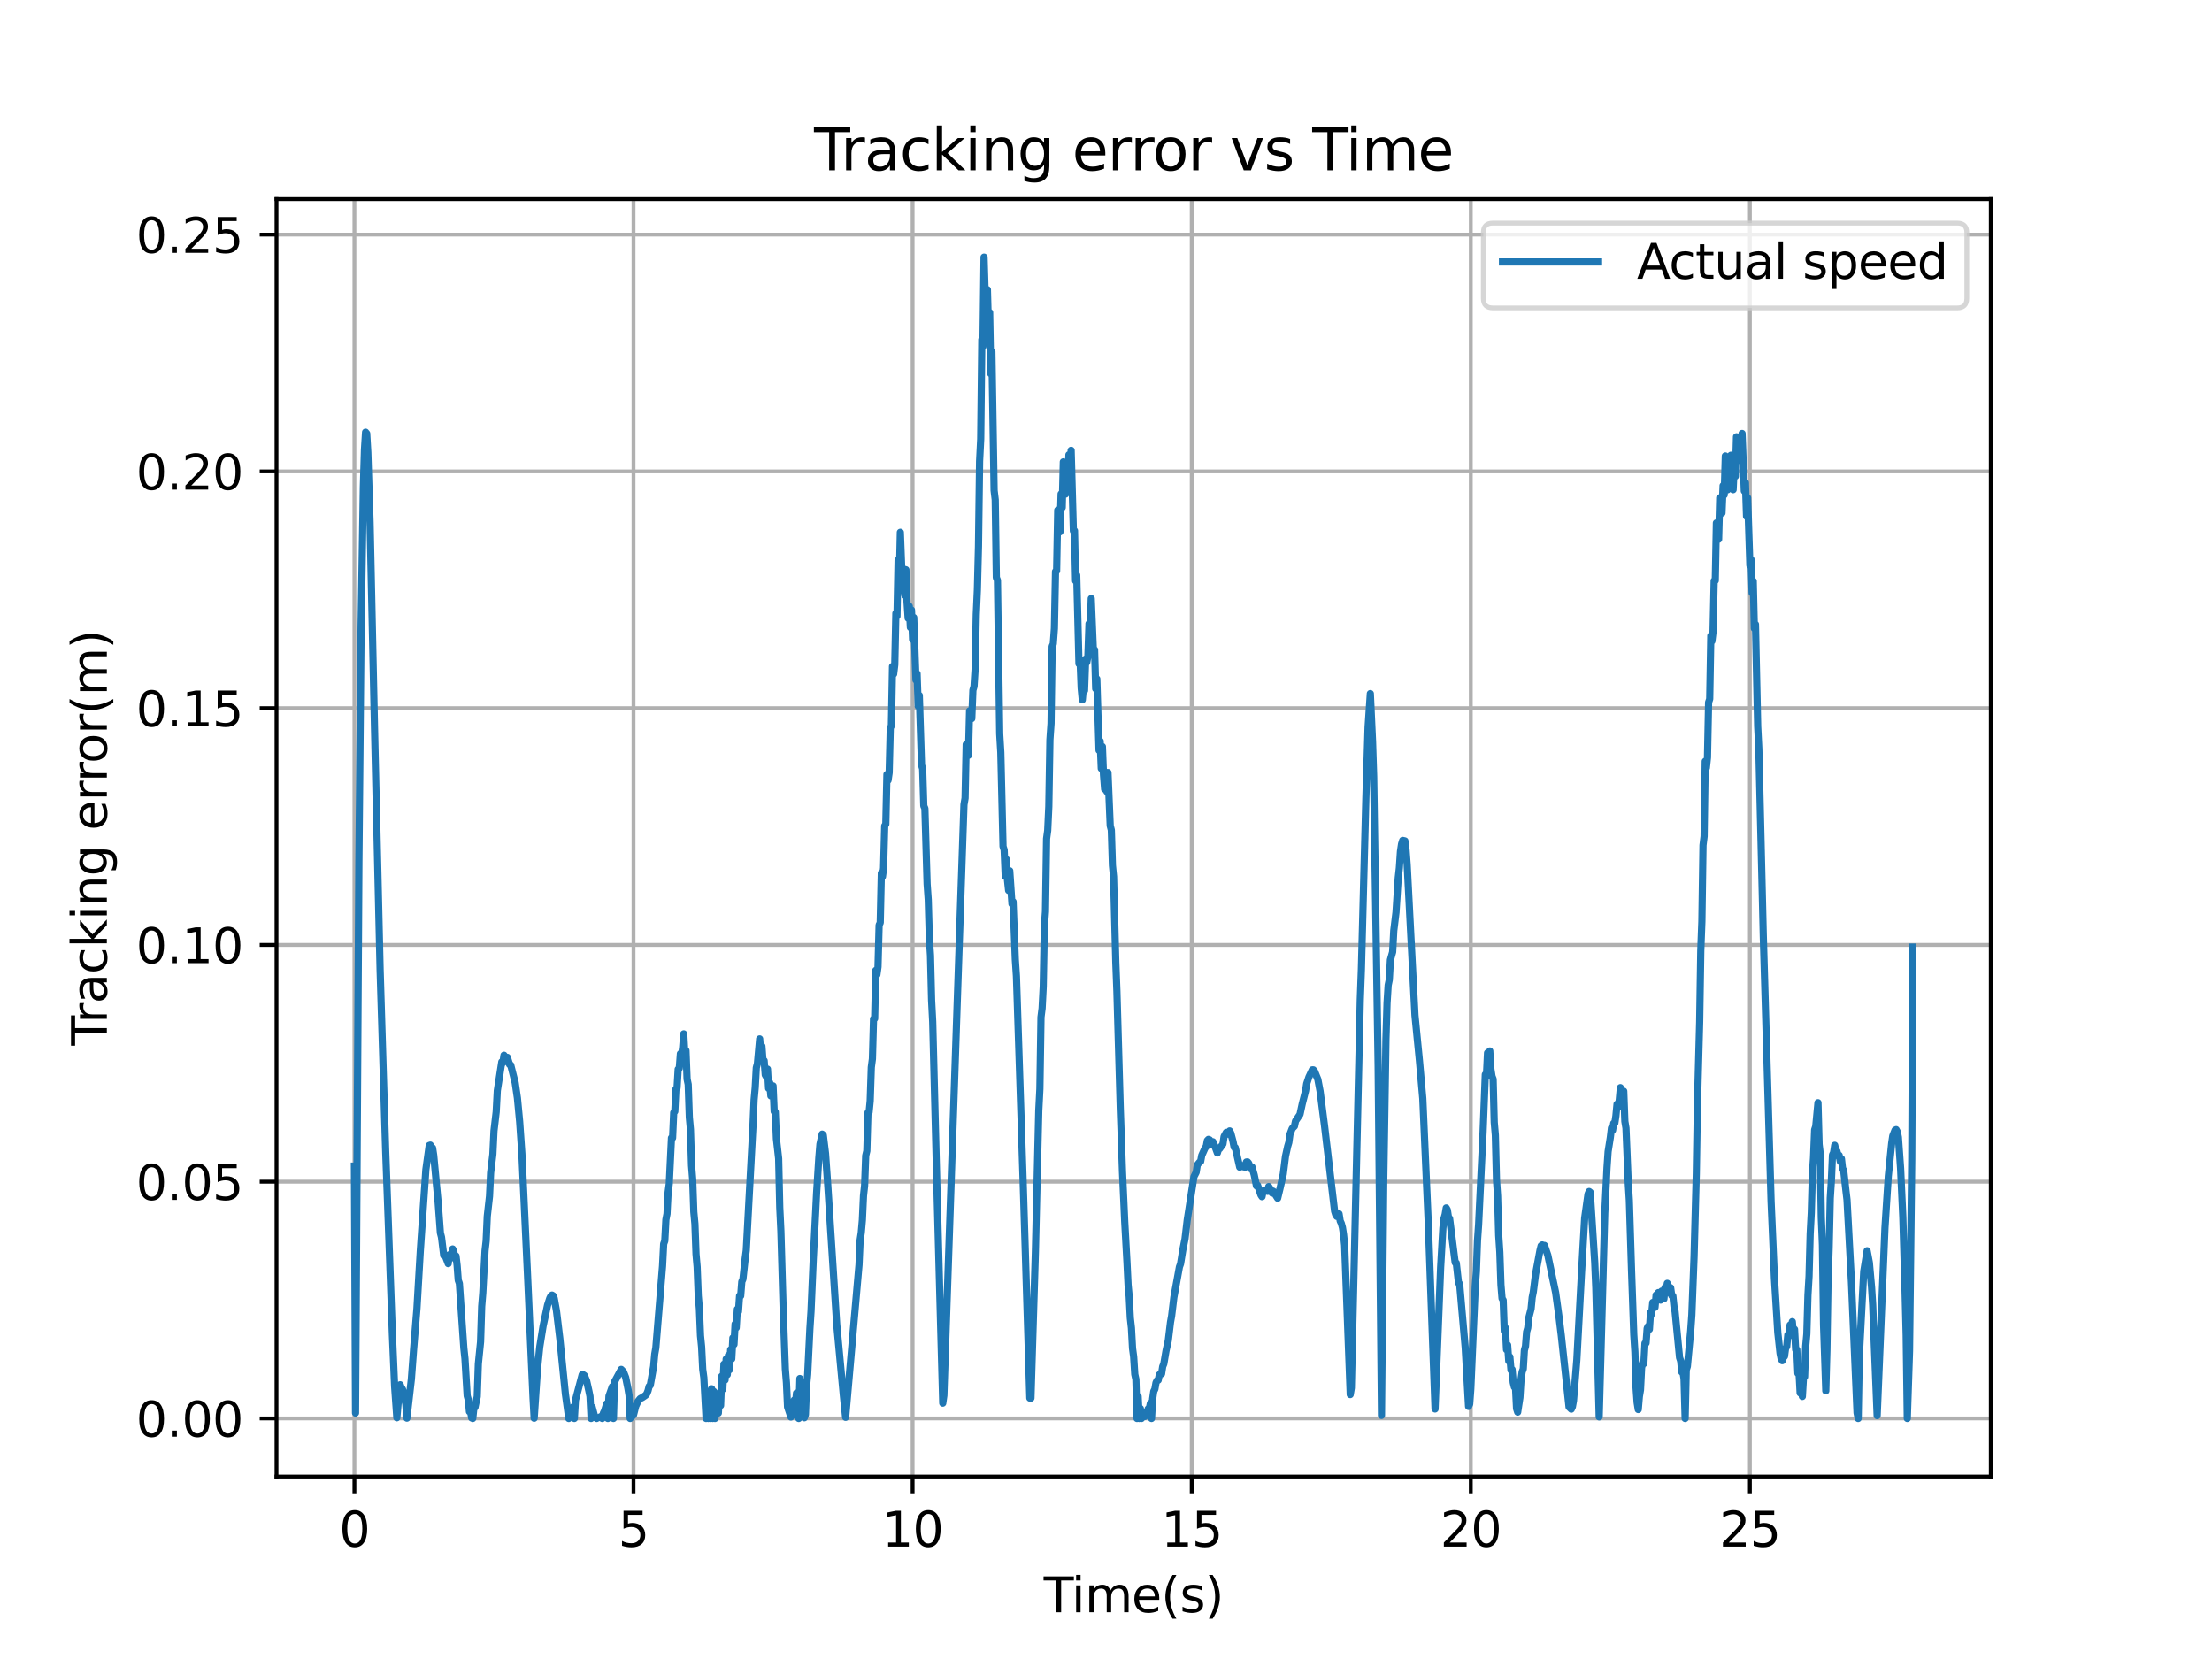 <?xml version="1.0" encoding="utf-8" standalone="no"?>
<!DOCTYPE svg PUBLIC "-//W3C//DTD SVG 1.1//EN"
  "http://www.w3.org/Graphics/SVG/1.1/DTD/svg11.dtd">
<svg xmlns:xlink="http://www.w3.org/1999/xlink" width="460.8pt" height="345.6pt" viewBox="0 0 460.8 345.6" xmlns="http://www.w3.org/2000/svg" version="1.1">
 <defs>
  <style type="text/css">*{stroke-linejoin: round; stroke-linecap: butt}</style>
 </defs>
 <g id="figure_1">
  <g id="patch_1">
   <path d="M 0 345.6 
L 460.8 345.6 
L 460.8 0 
L 0 0 
z
" style="fill: #ffffff"/>
  </g>
  <g id="axes_1">
   <g id="patch_2">
    <path d="M 57.6 307.584 
L 414.72 307.584 
L 414.72 41.472 
L 57.6 41.472 
z
" style="fill: #ffffff"/>
   </g>
   <g id="matplotlib.axis_1">
    <g id="xtick_1">
     <g id="line2d_1">
      <path d="M 73.833 307.584 
L 73.833 41.472 
" clip-path="url(#pe9690884cd)" style="fill: none; stroke: #b0b0b0; stroke-width: 0.8; stroke-linecap: square"/>
     </g>
     <g id="line2d_2">
      <defs>
       <path id="m3008f3692e" d="M 0 0 
L 0 3.5 
" style="stroke: #000000; stroke-width: 0.8"/>
      </defs>
      <g>
       <use xlink:href="#m3008f3692e" x="73.833" y="307.584" style="stroke: #000000; stroke-width: 0.8"/>
      </g>
     </g>
     <g id="text_1">
      <!-- 0 -->
      <g transform="translate(70.651 322.182) scale(0.1 -0.1)">
       <defs>
        <path id="DejaVuSans-30" d="M 2034 4250 
Q 1547 4250 1301 3770 
Q 1056 3291 1056 2328 
Q 1056 1369 1301 889 
Q 1547 409 2034 409 
Q 2525 409 2770 889 
Q 3016 1369 3016 2328 
Q 3016 3291 2770 3770 
Q 2525 4250 2034 4250 
z
M 2034 4750 
Q 2819 4750 3233 4129 
Q 3647 3509 3647 2328 
Q 3647 1150 3233 529 
Q 2819 -91 2034 -91 
Q 1250 -91 836 529 
Q 422 1150 422 2328 
Q 422 3509 836 4129 
Q 1250 4750 2034 4750 
z
" transform="scale(0.016)"/>
       </defs>
       <use xlink:href="#DejaVuSans-30"/>
      </g>
     </g>
    </g>
    <g id="xtick_2">
     <g id="line2d_3">
      <path d="M 131.973 307.584 
L 131.973 41.472 
" clip-path="url(#pe9690884cd)" style="fill: none; stroke: #b0b0b0; stroke-width: 0.8; stroke-linecap: square"/>
     </g>
     <g id="line2d_4">
      <g>
       <use xlink:href="#m3008f3692e" x="131.973" y="307.584" style="stroke: #000000; stroke-width: 0.8"/>
      </g>
     </g>
     <g id="text_2">
      <!-- 5 -->
      <g transform="translate(128.792 322.182) scale(0.1 -0.1)">
       <defs>
        <path id="DejaVuSans-35" d="M 691 4666 
L 3169 4666 
L 3169 4134 
L 1269 4134 
L 1269 2991 
Q 1406 3038 1543 3061 
Q 1681 3084 1819 3084 
Q 2600 3084 3056 2656 
Q 3513 2228 3513 1497 
Q 3513 744 3044 326 
Q 2575 -91 1722 -91 
Q 1428 -91 1123 -41 
Q 819 9 494 109 
L 494 744 
Q 775 591 1075 516 
Q 1375 441 1709 441 
Q 2250 441 2565 725 
Q 2881 1009 2881 1497 
Q 2881 1984 2565 2268 
Q 2250 2553 1709 2553 
Q 1456 2553 1204 2497 
Q 953 2441 691 2322 
L 691 4666 
z
" transform="scale(0.016)"/>
       </defs>
       <use xlink:href="#DejaVuSans-35"/>
      </g>
     </g>
    </g>
    <g id="xtick_3">
     <g id="line2d_5">
      <path d="M 190.113 307.584 
L 190.113 41.472 
" clip-path="url(#pe9690884cd)" style="fill: none; stroke: #b0b0b0; stroke-width: 0.8; stroke-linecap: square"/>
     </g>
     <g id="line2d_6">
      <g>
       <use xlink:href="#m3008f3692e" x="190.113" y="307.584" style="stroke: #000000; stroke-width: 0.8"/>
      </g>
     </g>
     <g id="text_3">
      <!-- 10 -->
      <g transform="translate(183.751 322.182) scale(0.1 -0.1)">
       <defs>
        <path id="DejaVuSans-31" d="M 794 531 
L 1825 531 
L 1825 4091 
L 703 3866 
L 703 4441 
L 1819 4666 
L 2450 4666 
L 2450 531 
L 3481 531 
L 3481 0 
L 794 0 
L 794 531 
z
" transform="scale(0.016)"/>
       </defs>
       <use xlink:href="#DejaVuSans-31"/>
       <use xlink:href="#DejaVuSans-30" x="63.623"/>
      </g>
     </g>
    </g>
    <g id="xtick_4">
     <g id="line2d_7">
      <path d="M 248.253 307.584 
L 248.253 41.472 
" clip-path="url(#pe9690884cd)" style="fill: none; stroke: #b0b0b0; stroke-width: 0.8; stroke-linecap: square"/>
     </g>
     <g id="line2d_8">
      <g>
       <use xlink:href="#m3008f3692e" x="248.253" y="307.584" style="stroke: #000000; stroke-width: 0.8"/>
      </g>
     </g>
     <g id="text_4">
      <!-- 15 -->
      <g transform="translate(241.891 322.182) scale(0.1 -0.1)">
       <use xlink:href="#DejaVuSans-31"/>
       <use xlink:href="#DejaVuSans-35" x="63.623"/>
      </g>
     </g>
    </g>
    <g id="xtick_5">
     <g id="line2d_9">
      <path d="M 306.393 307.584 
L 306.393 41.472 
" clip-path="url(#pe9690884cd)" style="fill: none; stroke: #b0b0b0; stroke-width: 0.8; stroke-linecap: square"/>
     </g>
     <g id="line2d_10">
      <g>
       <use xlink:href="#m3008f3692e" x="306.393" y="307.584" style="stroke: #000000; stroke-width: 0.8"/>
      </g>
     </g>
     <g id="text_5">
      <!-- 20 -->
      <g transform="translate(300.031 322.182) scale(0.1 -0.1)">
       <defs>
        <path id="DejaVuSans-32" d="M 1228 531 
L 3431 531 
L 3431 0 
L 469 0 
L 469 531 
Q 828 903 1448 1529 
Q 2069 2156 2228 2338 
Q 2531 2678 2651 2914 
Q 2772 3150 2772 3378 
Q 2772 3750 2511 3984 
Q 2250 4219 1831 4219 
Q 1534 4219 1204 4116 
Q 875 4013 500 3803 
L 500 4441 
Q 881 4594 1212 4672 
Q 1544 4750 1819 4750 
Q 2544 4750 2975 4387 
Q 3406 4025 3406 3419 
Q 3406 3131 3298 2873 
Q 3191 2616 2906 2266 
Q 2828 2175 2409 1742 
Q 1991 1309 1228 531 
z
" transform="scale(0.016)"/>
       </defs>
       <use xlink:href="#DejaVuSans-32"/>
       <use xlink:href="#DejaVuSans-30" x="63.623"/>
      </g>
     </g>
    </g>
    <g id="xtick_6">
     <g id="line2d_11">
      <path d="M 364.533 307.584 
L 364.533 41.472 
" clip-path="url(#pe9690884cd)" style="fill: none; stroke: #b0b0b0; stroke-width: 0.8; stroke-linecap: square"/>
     </g>
     <g id="line2d_12">
      <g>
       <use xlink:href="#m3008f3692e" x="364.533" y="307.584" style="stroke: #000000; stroke-width: 0.8"/>
      </g>
     </g>
     <g id="text_6">
      <!-- 25 -->
      <g transform="translate(358.171 322.182) scale(0.1 -0.1)">
       <use xlink:href="#DejaVuSans-32"/>
       <use xlink:href="#DejaVuSans-35" x="63.623"/>
      </g>
     </g>
    </g>
    <g id="text_7">
     <!-- Time(s) -->
     <g transform="translate(217.42 335.861) scale(0.1 -0.1)">
      <defs>
       <path id="DejaVuSans-54" d="M -19 4666 
L 3928 4666 
L 3928 4134 
L 2272 4134 
L 2272 0 
L 1638 0 
L 1638 4134 
L -19 4134 
L -19 4666 
z
" transform="scale(0.016)"/>
       <path id="DejaVuSans-69" d="M 603 3500 
L 1178 3500 
L 1178 0 
L 603 0 
L 603 3500 
z
M 603 4863 
L 1178 4863 
L 1178 4134 
L 603 4134 
L 603 4863 
z
" transform="scale(0.016)"/>
       <path id="DejaVuSans-6d" d="M 3328 2828 
Q 3544 3216 3844 3400 
Q 4144 3584 4550 3584 
Q 5097 3584 5394 3201 
Q 5691 2819 5691 2113 
L 5691 0 
L 5113 0 
L 5113 2094 
Q 5113 2597 4934 2840 
Q 4756 3084 4391 3084 
Q 3944 3084 3684 2787 
Q 3425 2491 3425 1978 
L 3425 0 
L 2847 0 
L 2847 2094 
Q 2847 2600 2669 2842 
Q 2491 3084 2119 3084 
Q 1678 3084 1418 2786 
Q 1159 2488 1159 1978 
L 1159 0 
L 581 0 
L 581 3500 
L 1159 3500 
L 1159 2956 
Q 1356 3278 1631 3431 
Q 1906 3584 2284 3584 
Q 2666 3584 2933 3390 
Q 3200 3197 3328 2828 
z
" transform="scale(0.016)"/>
       <path id="DejaVuSans-65" d="M 3597 1894 
L 3597 1613 
L 953 1613 
Q 991 1019 1311 708 
Q 1631 397 2203 397 
Q 2534 397 2845 478 
Q 3156 559 3463 722 
L 3463 178 
Q 3153 47 2828 -22 
Q 2503 -91 2169 -91 
Q 1331 -91 842 396 
Q 353 884 353 1716 
Q 353 2575 817 3079 
Q 1281 3584 2069 3584 
Q 2775 3584 3186 3129 
Q 3597 2675 3597 1894 
z
M 3022 2063 
Q 3016 2534 2758 2815 
Q 2500 3097 2075 3097 
Q 1594 3097 1305 2825 
Q 1016 2553 972 2059 
L 3022 2063 
z
" transform="scale(0.016)"/>
       <path id="DejaVuSans-28" d="M 1984 4856 
Q 1566 4138 1362 3434 
Q 1159 2731 1159 2009 
Q 1159 1288 1364 580 
Q 1569 -128 1984 -844 
L 1484 -844 
Q 1016 -109 783 600 
Q 550 1309 550 2009 
Q 550 2706 781 3412 
Q 1013 4119 1484 4856 
L 1984 4856 
z
" transform="scale(0.016)"/>
       <path id="DejaVuSans-73" d="M 2834 3397 
L 2834 2853 
Q 2591 2978 2328 3040 
Q 2066 3103 1784 3103 
Q 1356 3103 1142 2972 
Q 928 2841 928 2578 
Q 928 2378 1081 2264 
Q 1234 2150 1697 2047 
L 1894 2003 
Q 2506 1872 2764 1633 
Q 3022 1394 3022 966 
Q 3022 478 2636 193 
Q 2250 -91 1575 -91 
Q 1294 -91 989 -36 
Q 684 19 347 128 
L 347 722 
Q 666 556 975 473 
Q 1284 391 1588 391 
Q 1994 391 2212 530 
Q 2431 669 2431 922 
Q 2431 1156 2273 1281 
Q 2116 1406 1581 1522 
L 1381 1569 
Q 847 1681 609 1914 
Q 372 2147 372 2553 
Q 372 3047 722 3315 
Q 1072 3584 1716 3584 
Q 2034 3584 2315 3537 
Q 2597 3491 2834 3397 
z
" transform="scale(0.016)"/>
       <path id="DejaVuSans-29" d="M 513 4856 
L 1013 4856 
Q 1481 4119 1714 3412 
Q 1947 2706 1947 2009 
Q 1947 1309 1714 600 
Q 1481 -109 1013 -844 
L 513 -844 
Q 928 -128 1133 580 
Q 1338 1288 1338 2009 
Q 1338 2731 1133 3434 
Q 928 4138 513 4856 
z
" transform="scale(0.016)"/>
      </defs>
      <use xlink:href="#DejaVuSans-54"/>
      <use xlink:href="#DejaVuSans-69" x="57.959"/>
      <use xlink:href="#DejaVuSans-6d" x="85.742"/>
      <use xlink:href="#DejaVuSans-65" x="183.154"/>
      <use xlink:href="#DejaVuSans-28" x="244.678"/>
      <use xlink:href="#DejaVuSans-73" x="283.691"/>
      <use xlink:href="#DejaVuSans-29" x="335.791"/>
     </g>
    </g>
   </g>
   <g id="matplotlib.axis_2">
    <g id="ytick_1">
     <g id="line2d_13">
      <path d="M 57.6 295.488 
L 414.72 295.488 
" clip-path="url(#pe9690884cd)" style="fill: none; stroke: #b0b0b0; stroke-width: 0.8; stroke-linecap: square"/>
     </g>
     <g id="line2d_14">
      <defs>
       <path id="m1fa327315e" d="M 0 0 
L -3.5 0 
" style="stroke: #000000; stroke-width: 0.8"/>
      </defs>
      <g>
       <use xlink:href="#m1fa327315e" x="57.6" y="295.488" style="stroke: #000000; stroke-width: 0.8"/>
      </g>
     </g>
     <g id="text_8">
      <!-- 0.00 -->
      <g transform="translate(28.334 299.287) scale(0.1 -0.1)">
       <defs>
        <path id="DejaVuSans-2e" d="M 684 794 
L 1344 794 
L 1344 0 
L 684 0 
L 684 794 
z
" transform="scale(0.016)"/>
       </defs>
       <use xlink:href="#DejaVuSans-30"/>
       <use xlink:href="#DejaVuSans-2e" x="63.623"/>
       <use xlink:href="#DejaVuSans-30" x="95.41"/>
       <use xlink:href="#DejaVuSans-30" x="159.033"/>
      </g>
     </g>
    </g>
    <g id="ytick_2">
     <g id="line2d_15">
      <path d="M 57.6 246.165 
L 414.72 246.165 
" clip-path="url(#pe9690884cd)" style="fill: none; stroke: #b0b0b0; stroke-width: 0.8; stroke-linecap: square"/>
     </g>
     <g id="line2d_16">
      <g>
       <use xlink:href="#m1fa327315e" x="57.6" y="246.165" style="stroke: #000000; stroke-width: 0.8"/>
      </g>
     </g>
     <g id="text_9">
      <!-- 0.05 -->
      <g transform="translate(28.334 249.964) scale(0.1 -0.1)">
       <use xlink:href="#DejaVuSans-30"/>
       <use xlink:href="#DejaVuSans-2e" x="63.623"/>
       <use xlink:href="#DejaVuSans-30" x="95.41"/>
       <use xlink:href="#DejaVuSans-35" x="159.033"/>
      </g>
     </g>
    </g>
    <g id="ytick_3">
     <g id="line2d_17">
      <path d="M 57.6 196.842 
L 414.72 196.842 
" clip-path="url(#pe9690884cd)" style="fill: none; stroke: #b0b0b0; stroke-width: 0.8; stroke-linecap: square"/>
     </g>
     <g id="line2d_18">
      <g>
       <use xlink:href="#m1fa327315e" x="57.6" y="196.842" style="stroke: #000000; stroke-width: 0.8"/>
      </g>
     </g>
     <g id="text_10">
      <!-- 0.10 -->
      <g transform="translate(28.334 200.641) scale(0.1 -0.1)">
       <use xlink:href="#DejaVuSans-30"/>
       <use xlink:href="#DejaVuSans-2e" x="63.623"/>
       <use xlink:href="#DejaVuSans-31" x="95.41"/>
       <use xlink:href="#DejaVuSans-30" x="159.033"/>
      </g>
     </g>
    </g>
    <g id="ytick_4">
     <g id="line2d_19">
      <path d="M 57.6 147.519 
L 414.72 147.519 
" clip-path="url(#pe9690884cd)" style="fill: none; stroke: #b0b0b0; stroke-width: 0.8; stroke-linecap: square"/>
     </g>
     <g id="line2d_20">
      <g>
       <use xlink:href="#m1fa327315e" x="57.6" y="147.519" style="stroke: #000000; stroke-width: 0.8"/>
      </g>
     </g>
     <g id="text_11">
      <!-- 0.15 -->
      <g transform="translate(28.334 151.318) scale(0.1 -0.1)">
       <use xlink:href="#DejaVuSans-30"/>
       <use xlink:href="#DejaVuSans-2e" x="63.623"/>
       <use xlink:href="#DejaVuSans-31" x="95.41"/>
       <use xlink:href="#DejaVuSans-35" x="159.033"/>
      </g>
     </g>
    </g>
    <g id="ytick_5">
     <g id="line2d_21">
      <path d="M 57.6 98.196 
L 414.72 98.196 
" clip-path="url(#pe9690884cd)" style="fill: none; stroke: #b0b0b0; stroke-width: 0.8; stroke-linecap: square"/>
     </g>
     <g id="line2d_22">
      <g>
       <use xlink:href="#m1fa327315e" x="57.6" y="98.196" style="stroke: #000000; stroke-width: 0.8"/>
      </g>
     </g>
     <g id="text_12">
      <!-- 0.20 -->
      <g transform="translate(28.334 101.995) scale(0.1 -0.1)">
       <use xlink:href="#DejaVuSans-30"/>
       <use xlink:href="#DejaVuSans-2e" x="63.623"/>
       <use xlink:href="#DejaVuSans-32" x="95.41"/>
       <use xlink:href="#DejaVuSans-30" x="159.033"/>
      </g>
     </g>
    </g>
    <g id="ytick_6">
     <g id="line2d_23">
      <path d="M 57.6 48.872 
L 414.72 48.872 
" clip-path="url(#pe9690884cd)" style="fill: none; stroke: #b0b0b0; stroke-width: 0.8; stroke-linecap: square"/>
     </g>
     <g id="line2d_24">
      <g>
       <use xlink:href="#m1fa327315e" x="57.6" y="48.872" style="stroke: #000000; stroke-width: 0.8"/>
      </g>
     </g>
     <g id="text_13">
      <!-- 0.25 -->
      <g transform="translate(28.334 52.672) scale(0.1 -0.1)">
       <use xlink:href="#DejaVuSans-30"/>
       <use xlink:href="#DejaVuSans-2e" x="63.623"/>
       <use xlink:href="#DejaVuSans-32" x="95.41"/>
       <use xlink:href="#DejaVuSans-35" x="159.033"/>
      </g>
     </g>
    </g>
    <g id="text_14">
     <!-- Tracking error(m) -->
     <g transform="translate(22.255 217.804) rotate(-90) scale(0.1 -0.1)">
      <defs>
       <path id="DejaVuSans-72" d="M 2631 2963 
Q 2534 3019 2420 3045 
Q 2306 3072 2169 3072 
Q 1681 3072 1420 2755 
Q 1159 2438 1159 1844 
L 1159 0 
L 581 0 
L 581 3500 
L 1159 3500 
L 1159 2956 
Q 1341 3275 1631 3429 
Q 1922 3584 2338 3584 
Q 2397 3584 2469 3576 
Q 2541 3569 2628 3553 
L 2631 2963 
z
" transform="scale(0.016)"/>
       <path id="DejaVuSans-61" d="M 2194 1759 
Q 1497 1759 1228 1600 
Q 959 1441 959 1056 
Q 959 750 1161 570 
Q 1363 391 1709 391 
Q 2188 391 2477 730 
Q 2766 1069 2766 1631 
L 2766 1759 
L 2194 1759 
z
M 3341 1997 
L 3341 0 
L 2766 0 
L 2766 531 
Q 2569 213 2275 61 
Q 1981 -91 1556 -91 
Q 1019 -91 701 211 
Q 384 513 384 1019 
Q 384 1609 779 1909 
Q 1175 2209 1959 2209 
L 2766 2209 
L 2766 2266 
Q 2766 2663 2505 2880 
Q 2244 3097 1772 3097 
Q 1472 3097 1187 3025 
Q 903 2953 641 2809 
L 641 3341 
Q 956 3463 1253 3523 
Q 1550 3584 1831 3584 
Q 2591 3584 2966 3190 
Q 3341 2797 3341 1997 
z
" transform="scale(0.016)"/>
       <path id="DejaVuSans-63" d="M 3122 3366 
L 3122 2828 
Q 2878 2963 2633 3030 
Q 2388 3097 2138 3097 
Q 1578 3097 1268 2742 
Q 959 2388 959 1747 
Q 959 1106 1268 751 
Q 1578 397 2138 397 
Q 2388 397 2633 464 
Q 2878 531 3122 666 
L 3122 134 
Q 2881 22 2623 -34 
Q 2366 -91 2075 -91 
Q 1284 -91 818 406 
Q 353 903 353 1747 
Q 353 2603 823 3093 
Q 1294 3584 2113 3584 
Q 2378 3584 2631 3529 
Q 2884 3475 3122 3366 
z
" transform="scale(0.016)"/>
       <path id="DejaVuSans-6b" d="M 581 4863 
L 1159 4863 
L 1159 1991 
L 2875 3500 
L 3609 3500 
L 1753 1863 
L 3688 0 
L 2938 0 
L 1159 1709 
L 1159 0 
L 581 0 
L 581 4863 
z
" transform="scale(0.016)"/>
       <path id="DejaVuSans-6e" d="M 3513 2113 
L 3513 0 
L 2938 0 
L 2938 2094 
Q 2938 2591 2744 2837 
Q 2550 3084 2163 3084 
Q 1697 3084 1428 2787 
Q 1159 2491 1159 1978 
L 1159 0 
L 581 0 
L 581 3500 
L 1159 3500 
L 1159 2956 
Q 1366 3272 1645 3428 
Q 1925 3584 2291 3584 
Q 2894 3584 3203 3211 
Q 3513 2838 3513 2113 
z
" transform="scale(0.016)"/>
       <path id="DejaVuSans-67" d="M 2906 1791 
Q 2906 2416 2648 2759 
Q 2391 3103 1925 3103 
Q 1463 3103 1205 2759 
Q 947 2416 947 1791 
Q 947 1169 1205 825 
Q 1463 481 1925 481 
Q 2391 481 2648 825 
Q 2906 1169 2906 1791 
z
M 3481 434 
Q 3481 -459 3084 -895 
Q 2688 -1331 1869 -1331 
Q 1566 -1331 1297 -1286 
Q 1028 -1241 775 -1147 
L 775 -588 
Q 1028 -725 1275 -790 
Q 1522 -856 1778 -856 
Q 2344 -856 2625 -561 
Q 2906 -266 2906 331 
L 2906 616 
Q 2728 306 2450 153 
Q 2172 0 1784 0 
Q 1141 0 747 490 
Q 353 981 353 1791 
Q 353 2603 747 3093 
Q 1141 3584 1784 3584 
Q 2172 3584 2450 3431 
Q 2728 3278 2906 2969 
L 2906 3500 
L 3481 3500 
L 3481 434 
z
" transform="scale(0.016)"/>
       <path id="DejaVuSans-20" transform="scale(0.016)"/>
       <path id="DejaVuSans-6f" d="M 1959 3097 
Q 1497 3097 1228 2736 
Q 959 2375 959 1747 
Q 959 1119 1226 758 
Q 1494 397 1959 397 
Q 2419 397 2687 759 
Q 2956 1122 2956 1747 
Q 2956 2369 2687 2733 
Q 2419 3097 1959 3097 
z
M 1959 3584 
Q 2709 3584 3137 3096 
Q 3566 2609 3566 1747 
Q 3566 888 3137 398 
Q 2709 -91 1959 -91 
Q 1206 -91 779 398 
Q 353 888 353 1747 
Q 353 2609 779 3096 
Q 1206 3584 1959 3584 
z
" transform="scale(0.016)"/>
      </defs>
      <use xlink:href="#DejaVuSans-54"/>
      <use xlink:href="#DejaVuSans-72" x="46.334"/>
      <use xlink:href="#DejaVuSans-61" x="87.447"/>
      <use xlink:href="#DejaVuSans-63" x="148.727"/>
      <use xlink:href="#DejaVuSans-6b" x="203.707"/>
      <use xlink:href="#DejaVuSans-69" x="261.617"/>
      <use xlink:href="#DejaVuSans-6e" x="289.4"/>
      <use xlink:href="#DejaVuSans-67" x="352.779"/>
      <use xlink:href="#DejaVuSans-20" x="416.256"/>
      <use xlink:href="#DejaVuSans-65" x="448.043"/>
      <use xlink:href="#DejaVuSans-72" x="509.566"/>
      <use xlink:href="#DejaVuSans-72" x="548.93"/>
      <use xlink:href="#DejaVuSans-6f" x="587.793"/>
      <use xlink:href="#DejaVuSans-72" x="648.975"/>
      <use xlink:href="#DejaVuSans-28" x="690.088"/>
      <use xlink:href="#DejaVuSans-6d" x="729.102"/>
      <use xlink:href="#DejaVuSans-29" x="826.514"/>
     </g>
    </g>
   </g>
   <g id="line2d_25">
    <path d="M 73.833 242.923 
L 74.065 294.359 
L 74.065 294.359 
L 74.763 179.717 
L 74.763 179.717 
L 75.228 130.219 
L 75.228 130.219 
L 75.693 101.397 
L 75.693 101.397 
L 75.926 93.628 
L 75.926 93.628 
L 76.158 90.031 
L 76.158 90.031 
L 76.391 90.306 
L 76.391 90.306 
L 76.623 94.238 
L 76.623 94.238 
L 77.089 108.849 
L 77.089 108.849 
L 78.019 151.77 
L 78.019 151.77 
L 79.182 201.966 
L 79.182 201.966 
L 80.344 239.841 
L 80.344 239.841 
L 81.74 278.008 
L 81.74 278.008 
L 82.205 288.813 
L 82.205 288.813 
L 82.67 295.34 
L 82.67 295.34 
L 83.135 290.042 
L 83.135 290.042 
L 83.368 288.47 
L 83.368 288.47 
L 83.6 289.104 
L 83.6 289.104 
L 83.833 289.367 
L 83.833 289.367 
L 84.065 290.081 
L 84.065 290.081 
L 84.531 292.539 
L 84.531 292.539 
L 84.763 295.42 
L 84.763 295.42 
L 85.693 287.324 
L 85.693 287.324 
L 86.158 281.098 
L 86.158 281.098 
L 86.856 272.582 
L 86.856 272.582 
L 87.554 260.61 
L 87.554 260.61 
L 88.717 243.654 
L 88.717 243.654 
L 89.414 238.619 
L 89.414 238.619 
L 89.647 238.54 
L 89.647 238.54 
L 89.879 239.254 
L 89.879 239.254 
L 90.112 239.132 
L 90.112 239.132 
L 90.345 240.66 
L 90.345 240.66 
L 91.275 250.528 
L 91.275 250.528 
L 91.74 256.821 
L 91.74 256.821 
L 91.972 257.731 
L 91.972 257.731 
L 92.438 261.541 
L 92.438 261.541 
L 92.67 261.388 
L 92.67 261.388 
L 93.368 263.236 
L 93.368 263.236 
L 93.6 261.39 
L 93.6 261.39 
L 93.833 261.427 
L 94.065 261.901 
L 94.065 261.901 
L 94.298 260.184 
L 94.298 260.184 
L 94.531 260.67 
L 94.763 262.207 
L 94.763 262.207 
L 94.996 261.647 
L 94.996 261.647 
L 95.228 263.643 
L 95.228 263.643 
L 95.461 266.704 
L 95.461 266.704 
L 95.693 267.363 
L 95.693 267.363 
L 96.624 280.849 
L 96.624 280.849 
L 96.856 283.008 
L 96.856 283.008 
L 97.321 290.771 
L 97.321 290.771 
L 97.554 291.598 
L 97.554 291.598 
L 97.786 294.067 
L 97.786 294.067 
L 98.019 293.934 
L 98.019 293.934 
L 98.252 295.377 
L 98.252 295.377 
L 98.484 295.488 
L 98.484 295.488 
L 98.717 293.278 
L 98.717 293.278 
L 98.949 293.175 
L 98.949 293.175 
L 99.414 290.927 
L 99.414 290.927 
L 99.647 284.124 
L 99.647 284.124 
L 100.112 279.505 
L 100.112 279.505 
L 100.345 272.155 
L 100.345 272.155 
L 100.577 269.338 
L 100.577 269.338 
L 101.042 260.542 
L 101.042 260.542 
L 101.275 258.495 
L 101.275 258.495 
L 101.507 253.372 
L 101.507 253.372 
L 101.973 249.195 
L 101.973 249.195 
L 102.205 244.315 
L 102.205 244.315 
L 102.67 240.466 
L 102.67 240.466 
L 102.903 235.575 
L 102.903 235.575 
L 103.368 231.62 
L 103.368 231.62 
L 103.6 227.205 
L 103.6 227.205 
L 104.531 221.211 
L 104.531 221.211 
L 104.763 221.407 
L 104.763 221.407 
L 104.996 219.826 
L 104.996 219.826 
L 105.228 220.223 
L 105.228 220.223 
L 105.461 220.939 
L 105.461 220.939 
L 105.694 220.267 
L 105.694 220.267 
L 106.159 221.77 
L 106.159 221.77 
L 106.391 221.872 
L 106.391 221.872 
L 107.321 225.556 
L 107.321 225.556 
L 107.787 228.752 
L 107.787 228.752 
L 108.252 233.648 
L 108.252 233.648 
L 108.717 240.324 
L 108.717 240.324 
L 109.88 265.288 
L 109.88 265.288 
L 111.042 291.226 
L 111.042 291.226 
L 111.275 295.439 
L 111.275 295.439 
L 111.973 285.123 
L 111.973 285.123 
L 112.438 280.595 
L 112.438 280.595 
L 113.135 276.238 
L 113.135 276.238 
L 114.066 271.882 
L 114.066 271.882 
L 114.531 270.442 
L 114.531 270.442 
L 114.763 269.985 
L 114.763 269.985 
L 114.996 269.789 
L 115.229 269.929 
L 115.461 270.486 
L 115.461 270.486 
L 115.926 273.078 
L 115.926 273.078 
L 116.624 278.887 
L 116.624 278.887 
L 117.787 290.431 
L 117.787 290.431 
L 118.484 295.488 
L 118.484 295.488 
L 118.717 295.237 
L 118.717 295.237 
L 119.415 293.069 
L 119.415 293.069 
L 119.647 295.488 
L 119.647 295.488 
L 119.88 291.666 
L 119.88 291.666 
L 121.275 286.378 
L 121.275 286.378 
L 121.508 286.389 
L 121.508 286.389 
L 121.74 286.547 
L 121.74 286.547 
L 122.205 287.663 
L 122.205 287.663 
L 122.67 289.737 
L 122.67 289.737 
L 122.903 290.888 
L 122.903 290.888 
L 123.136 295.488 
L 123.136 295.488 
L 123.368 293.138 
L 123.368 293.138 
L 123.833 294.909 
L 123.833 294.909 
L 124.066 295.335 
L 124.066 295.335 
L 124.298 295.488 
L 124.531 295.326 
L 124.531 295.326 
L 124.763 295.312 
L 124.763 295.312 
L 125.229 295.06 
L 125.229 295.06 
L 125.461 295.488 
L 125.461 295.488 
L 125.694 294.39 
L 125.694 294.39 
L 125.926 293.929 
L 125.926 293.929 
L 126.391 292.414 
L 126.391 292.414 
L 126.624 295.488 
L 126.624 295.488 
L 126.857 290.821 
L 126.857 290.821 
L 127.554 288.848 
L 127.554 288.848 
L 127.787 295.488 
L 128.019 287.855 
L 128.019 287.855 
L 129.415 285.271 
L 129.415 285.271 
L 129.88 285.757 
L 129.88 285.757 
L 130.345 286.963 
L 130.345 286.963 
L 130.81 289.258 
L 130.81 289.258 
L 131.043 290.668 
L 131.043 290.668 
L 131.275 295.488 
L 131.275 295.488 
L 131.508 293.576 
L 131.508 293.576 
L 131.74 295.003 
L 131.74 295.003 
L 131.973 294.752 
L 131.973 294.752 
L 132.438 292.927 
L 132.438 292.927 
L 132.903 291.927 
L 132.903 291.927 
L 133.368 291.351 
L 133.368 291.351 
L 133.833 291.119 
L 133.833 291.119 
L 134.531 290.637 
L 134.531 290.637 
L 134.764 290.296 
L 134.764 290.296 
L 134.996 289.713 
L 134.996 289.713 
L 135.229 288.79 
L 135.229 288.79 
L 135.461 288.577 
L 135.461 288.577 
L 136.159 284.656 
L 136.159 284.656 
L 136.392 282.089 
L 136.392 282.089 
L 136.624 280.76 
L 136.624 280.76 
L 138.019 263.744 
L 138.019 263.744 
L 138.252 259.134 
L 138.252 259.134 
L 138.485 258.497 
L 138.485 258.497 
L 138.717 254.077 
L 138.717 254.077 
L 138.95 252.867 
L 138.95 252.867 
L 139.182 248.371 
L 139.182 248.371 
L 139.415 246.617 
L 139.415 246.617 
L 139.88 237.049 
L 139.88 237.049 
L 140.112 237.045 
L 140.112 237.045 
L 140.345 231.785 
L 140.345 231.785 
L 140.578 231.527 
L 140.578 231.527 
L 140.81 226.861 
L 140.81 226.861 
L 141.043 226.625 
L 141.043 226.625 
L 141.275 222.736 
L 141.275 222.736 
L 141.508 222.544 
L 141.508 222.544 
L 141.74 219.502 
L 141.74 219.502 
L 141.973 219.847 
L 141.973 219.847 
L 142.206 218.271 
L 142.206 218.271 
L 142.438 215.369 
L 142.438 215.369 
L 142.671 219.665 
L 142.671 219.665 
L 142.903 218.852 
L 142.903 218.852 
L 143.136 224.783 
L 143.136 224.783 
L 143.368 225.906 
L 143.368 225.906 
L 143.601 232.785 
L 143.601 232.785 
L 143.833 235.29 
L 143.833 235.29 
L 144.066 242.794 
L 144.299 245.697 
L 144.299 245.697 
L 144.531 252.464 
L 144.531 252.464 
L 144.764 254.945 
L 144.764 254.945 
L 144.996 261.258 
L 144.996 261.258 
L 145.229 263.932 
L 145.229 263.932 
L 145.461 269.944 
L 145.461 269.944 
L 145.694 272.644 
L 145.694 272.644 
L 145.927 278.252 
L 145.927 278.252 
L 146.159 280.581 
L 146.159 280.581 
L 146.392 285.249 
L 146.392 285.249 
L 146.624 286.977 
L 146.624 286.977 
L 147.089 295.488 
L 147.089 295.488 
L 147.322 293.513 
L 147.322 293.513 
L 147.554 295.488 
L 147.554 295.488 
L 147.787 289.846 
L 147.787 289.846 
L 148.02 295.488 
L 148.02 295.488 
L 148.252 289.308 
L 148.252 289.308 
L 148.485 295.488 
L 148.485 295.488 
L 148.717 289.883 
L 148.717 289.883 
L 148.95 295.488 
L 148.95 295.488 
L 149.182 291.444 
L 149.182 291.444 
L 149.415 293.52 
L 149.415 293.52 
L 149.647 294.368 
L 149.647 294.368 
L 149.88 290.211 
L 149.88 290.211 
L 150.113 292.794 
L 150.113 292.794 
L 150.345 286.701 
L 150.345 286.701 
L 150.578 289.396 
L 150.81 284.176 
L 150.81 284.176 
L 151.043 287.477 
L 151.043 287.477 
L 151.275 283.113 
L 151.275 283.113 
L 151.508 286.363 
L 151.741 282.351 
L 151.741 282.351 
L 151.973 285.347 
L 151.973 285.347 
L 152.206 281.146 
L 152.206 281.146 
L 152.438 283.082 
L 152.438 283.082 
L 152.671 278.715 
L 152.671 278.715 
L 152.903 280.071 
L 152.903 280.071 
L 153.136 275.819 
L 153.136 275.819 
L 153.368 276.601 
L 153.368 276.601 
L 153.601 272.728 
L 153.601 272.728 
L 153.834 273.232 
L 153.834 273.232 
L 154.066 269.928 
L 154.066 269.928 
L 154.299 269.956 
L 154.299 269.956 
L 154.531 266.996 
L 154.531 266.996 
L 154.764 266.469 
L 154.764 266.469 
L 155.229 262.217 
L 155.229 262.217 
L 155.461 260.465 
L 155.461 260.465 
L 156.857 234.545 
L 156.857 234.545 
L 157.089 229.12 
L 157.089 229.12 
L 157.322 226.594 
L 157.322 226.594 
L 157.555 222.432 
L 157.555 222.432 
L 157.787 221.544 
L 157.787 221.544 
L 158.252 216.42 
L 158.252 216.42 
L 158.485 219.389 
L 158.485 219.389 
L 158.717 217.93 
L 158.717 217.93 
L 158.95 221.123 
L 158.95 221.123 
L 159.182 220.956 
L 159.415 223.907 
L 159.415 223.907 
L 159.648 224.3 
L 159.648 224.3 
L 159.88 222.716 
L 159.88 222.716 
L 160.113 226.725 
L 160.113 226.725 
L 160.345 225.53 
L 160.345 225.53 
L 160.578 228.298 
L 160.578 228.298 
L 160.81 228.084 
L 160.81 228.084 
L 161.043 226.209 
L 161.043 226.209 
L 161.275 231.537 
L 161.275 231.537 
L 161.508 231.627 
L 161.508 231.627 
L 161.741 237.23 
L 161.741 237.23 
L 162.206 241.349 
L 162.206 241.349 
L 162.438 251.531 
L 162.438 251.531 
L 162.671 256.423 
L 162.671 256.423 
L 163.136 272.334 
L 163.136 272.334 
L 163.601 285.209 
L 163.601 285.209 
L 163.834 288.061 
L 163.834 288.061 
L 164.066 293.109 
L 164.066 293.109 
L 164.764 295.192 
L 164.764 295.192 
L 164.996 294.557 
L 164.996 294.557 
L 165.229 294.762 
L 165.229 294.762 
L 165.462 291.652 
L 165.462 291.652 
L 165.694 292.742 
L 165.694 292.742 
L 165.927 290.21 
L 165.927 290.21 
L 166.159 290.896 
L 166.159 290.896 
L 166.392 295.488 
L 166.392 295.488 
L 166.624 287.169 
L 166.624 287.169 
L 166.857 290.571 
L 166.857 290.571 
L 167.09 290.209 
L 167.09 290.209 
L 167.322 294 
L 167.322 294 
L 167.555 295.344 
L 167.555 295.344 
L 167.787 294.694 
L 167.787 294.694 
L 168.02 288.701 
L 168.02 288.701 
L 168.252 286.294 
L 168.252 286.294 
L 168.717 276.787 
L 168.717 276.787 
L 168.95 273.163 
L 168.95 273.163 
L 169.415 262.421 
L 169.415 262.421 
L 170.113 248.557 
L 170.113 248.557 
L 170.578 241.169 
L 170.578 241.169 
L 170.81 238.344 
L 170.81 238.344 
L 171.276 236.257 
L 171.276 236.257 
L 171.508 236.471 
L 171.973 240.309 
L 171.973 240.309 
L 172.438 246.891 
L 172.438 246.891 
L 174.299 275.839 
L 174.299 275.839 
L 175.694 290.753 
L 175.694 290.753 
L 176.159 295.249 
L 176.159 295.249 
L 178.95 263.489 
L 178.95 263.489 
L 179.183 258.294 
L 179.183 258.294 
L 179.415 256.804 
L 179.415 256.804 
L 179.648 254.156 
L 179.648 254.156 
L 179.88 249.114 
L 179.88 249.114 
L 180.113 246.969 
L 180.113 246.969 
L 180.345 240.745 
L 180.345 240.745 
L 180.578 239.754 
L 180.578 239.754 
L 180.811 231.783 
L 180.811 231.783 
L 181.043 231.707 
L 181.043 231.707 
L 181.276 229.319 
L 181.276 229.319 
L 181.508 222.339 
L 181.508 222.339 
L 181.741 220.576 
L 181.741 220.576 
L 181.973 212.246 
L 181.973 212.246 
L 182.206 212.187 
L 182.439 202.155 
L 182.439 202.155 
L 182.671 203.053 
L 182.671 203.053 
L 182.904 201.404 
L 182.904 201.404 
L 183.136 192.692 
L 183.136 192.692 
L 183.369 192.218 
L 183.369 192.218 
L 183.601 181.89 
L 183.601 181.89 
L 183.834 182.619 
L 183.834 182.619 
L 184.066 180.838 
L 184.066 180.838 
L 184.299 172.038 
L 184.299 172.038 
L 184.532 171.683 
L 184.532 171.683 
L 184.764 161.32 
L 184.764 161.32 
L 184.997 162.554 
L 184.997 162.554 
L 185.229 160.964 
L 185.229 160.964 
L 185.462 151.647 
L 185.462 151.647 
L 185.694 151.189 
L 185.694 151.189 
L 185.927 138.836 
L 185.927 138.836 
L 186.159 140.417 
L 186.159 140.417 
L 186.392 138.495 
L 186.392 138.495 
L 186.625 127.761 
L 186.625 127.761 
L 186.857 128.361 
L 186.857 128.361 
L 187.09 116.676 
L 187.09 116.676 
L 187.322 121.333 
L 187.322 121.333 
L 187.555 110.889 
L 187.555 110.889 
L 188.02 123.017 
L 188.02 123.017 
L 188.253 118.527 
L 188.253 118.527 
L 188.485 123.978 
L 188.485 123.978 
L 188.718 118.688 
L 188.718 118.688 
L 188.95 125.444 
L 188.95 125.444 
L 189.183 128.784 
L 189.183 128.784 
L 189.415 126.287 
L 189.415 126.287 
L 189.648 130.703 
L 189.648 130.703 
L 189.88 127.083 
L 189.88 127.083 
L 190.113 133.219 
L 190.113 133.219 
L 190.346 128.64 
L 190.346 128.64 
L 190.811 141.665 
L 190.811 141.665 
L 191.043 140.336 
L 191.043 140.336 
L 191.276 147.103 
L 191.276 147.103 
L 191.508 144.864 
L 191.508 144.864 
L 191.973 159.362 
L 191.973 159.362 
L 192.206 160.164 
L 192.206 160.164 
L 192.439 167.883 
L 192.439 167.883 
L 192.671 168.423 
L 192.671 168.423 
L 193.136 184.151 
L 193.136 184.151 
L 193.369 187.45 
L 193.369 187.45 
L 193.601 195.492 
L 193.601 195.492 
L 193.834 199.023 
L 193.834 199.023 
L 194.067 208.36 
L 194.067 208.36 
L 194.299 212.851 
L 194.299 212.851 
L 195.229 249.416 
L 195.229 249.416 
L 196.392 292.299 
L 196.392 292.299 
L 196.625 290.699 
L 200.811 167.616 
L 200.811 167.616 
L 201.043 166.269 
L 201.043 166.269 
L 201.276 155.086 
L 201.276 155.086 
L 201.508 157.344 
L 201.508 157.344 
L 201.741 157.354 
L 201.741 157.354 
L 201.974 148.085 
L 201.974 148.085 
L 202.206 149.79 
L 202.206 149.79 
L 202.439 149.684 
L 202.439 149.684 
L 202.671 143.782 
L 202.671 143.782 
L 202.904 142.996 
L 202.904 142.996 
L 203.136 139.368 
L 203.136 139.368 
L 203.369 128.04 
L 203.369 128.04 
L 203.602 122.902 
L 203.602 122.902 
L 203.834 113.83 
L 203.834 113.83 
L 204.067 96.069 
L 204.067 96.069 
L 204.299 91.444 
L 204.299 91.444 
L 204.532 70.748 
L 204.532 70.748 
L 204.764 72.202 
L 204.764 72.202 
L 204.997 53.568 
L 204.997 53.568 
L 205.229 61.303 
L 205.229 61.303 
L 205.462 65.012 
L 205.462 65.012 
L 205.695 60.34 
L 205.695 60.34 
L 205.927 68.962 
L 205.927 68.962 
L 206.16 65.092 
L 206.16 65.092 
L 206.392 77.85 
L 206.625 73.263 
L 206.625 73.263 
L 207.09 102.171 
L 207.09 102.171 
L 207.322 104.11 
L 207.322 104.11 
L 207.555 120.32 
L 207.555 120.32 
L 207.788 120.885 
L 207.788 120.885 
L 208.253 152.893 
L 208.253 152.893 
L 208.485 156.743 
L 208.95 176.325 
L 208.95 176.325 
L 209.183 177.055 
L 209.183 177.055 
L 209.416 182.55 
L 209.416 182.55 
L 209.648 179.027 
L 209.648 179.027 
L 209.881 183.363 
L 209.881 183.363 
L 210.113 185.5 
L 210.113 185.5 
L 210.346 181.401 
L 210.346 181.401 
L 210.811 188.302 
L 210.811 188.302 
L 211.043 187.837 
L 211.043 187.837 
L 211.509 199.892 
L 211.509 199.892 
L 211.741 203.357 
L 211.741 203.357 
L 212.671 231.772 
L 212.671 231.772 
L 213.137 246.088 
L 213.137 246.088 
L 214.532 291.242 
L 214.532 291.242 
L 214.764 291.256 
L 214.764 291.256 
L 215.695 260.657 
L 215.695 260.657 
L 216.392 231.367 
L 216.392 231.367 
L 216.625 226.828 
L 216.625 226.828 
L 216.857 211.88 
L 216.857 211.88 
L 217.09 210.054 
L 217.09 210.054 
L 217.323 205.505 
L 217.323 205.505 
L 217.555 192.998 
L 217.555 192.998 
L 217.788 189.883 
L 217.788 189.883 
L 218.02 174.713 
L 218.02 174.713 
L 218.253 173.014 
L 218.485 168.046 
L 218.485 168.046 
L 218.718 154.097 
L 218.718 154.097 
L 218.951 150.712 
L 218.951 150.712 
L 219.183 134.653 
L 219.183 134.653 
L 219.416 134.127 
L 219.416 134.127 
L 219.648 130.894 
L 219.648 130.894 
L 219.881 119.059 
L 219.881 119.059 
L 220.113 118.923 
L 220.113 118.923 
L 220.346 106.281 
L 220.346 106.281 
L 220.578 110.226 
L 220.578 110.226 
L 220.811 110.786 
L 220.811 110.786 
L 221.044 102.894 
L 221.044 102.894 
L 221.276 105.736 
L 221.276 105.736 
L 221.509 96.216 
L 221.509 96.216 
L 221.741 101.434 
L 221.741 101.434 
L 221.974 102.927 
L 221.974 102.927 
L 222.206 97.533 
L 222.206 97.533 
L 222.439 101.094 
L 222.671 94.739 
L 222.671 94.739 
L 222.904 100.838 
L 222.904 100.838 
L 223.137 93.81 
L 223.137 93.81 
L 223.602 110.59 
L 223.602 110.59 
L 223.834 110.563 
L 224.067 121.01 
L 224.067 121.01 
L 224.299 119.828 
L 224.299 119.828 
L 224.765 138.271 
L 224.765 138.271 
L 224.997 137.439 
L 224.997 137.439 
L 225.23 143.347 
L 225.23 143.347 
L 225.462 145.793 
L 225.462 145.793 
L 225.695 143.252 
L 225.695 143.252 
L 225.927 143.857 
L 225.927 143.857 
L 226.16 137.281 
L 226.16 137.281 
L 226.392 137.982 
L 226.392 137.982 
L 226.625 136.704 
L 226.625 136.704 
L 226.858 129.93 
L 226.858 129.93 
L 227.09 131.549 
L 227.09 131.549 
L 227.323 124.691 
L 227.323 124.691 
L 227.788 135.984 
L 227.788 135.984 
L 228.02 135.366 
L 228.02 135.366 
L 228.253 143.477 
L 228.253 143.477 
L 228.486 141.427 
L 228.486 141.427 
L 228.951 156.31 
L 228.951 156.31 
L 229.183 154.396 
L 229.183 154.396 
L 229.416 160.096 
L 229.416 160.096 
L 229.648 155.527 
L 229.648 155.527 
L 229.881 161.448 
L 229.881 161.448 
L 230.113 164.38 
L 230.113 164.38 
L 230.346 160.867 
L 230.346 160.867 
L 230.579 164.911 
L 230.579 164.911 
L 230.811 160.939 
L 230.811 160.939 
L 231.276 172.005 
L 231.276 172.005 
L 231.509 172.917 
L 231.509 172.917 
L 231.741 180.299 
L 231.741 180.299 
L 231.974 182.632 
L 231.974 182.632 
L 232.439 200.449 
L 232.439 200.449 
L 232.672 206.541 
L 232.672 206.541 
L 233.369 230.823 
L 233.369 230.823 
L 233.834 244.153 
L 233.834 244.153 
L 234.3 254.525 
L 234.3 254.525 
L 234.765 262.867 
L 234.765 262.867 
L 234.997 267.657 
L 234.997 267.657 
L 235.23 270.101 
L 235.23 270.101 
L 235.462 274.572 
L 235.462 274.572 
L 235.695 276.631 
L 235.695 276.631 
L 235.927 280.891 
L 235.927 280.891 
L 236.16 282.621 
L 236.393 286.292 
L 236.393 286.292 
L 236.625 287.341 
L 236.858 295.488 
L 236.858 295.488 
L 237.09 290.887 
L 237.09 290.887 
L 237.323 295.488 
L 237.323 295.488 
L 237.555 293.421 
L 237.555 293.421 
L 237.788 295.488 
L 237.788 295.488 
L 238.02 295.023 
L 238.02 295.023 
L 238.253 294.826 
L 238.253 294.826 
L 238.486 295.083 
L 238.486 295.083 
L 238.718 294.178 
L 238.718 294.178 
L 238.951 294.365 
L 238.951 294.365 
L 239.183 293.484 
L 239.183 293.484 
L 239.416 293.383 
L 239.416 293.383 
L 239.648 292.321 
L 239.648 292.321 
L 239.881 295.488 
L 239.881 295.488 
L 240.114 291.42 
L 240.114 291.42 
L 240.346 289.83 
L 240.346 289.83 
L 240.579 289.375 
L 240.579 289.375 
L 240.811 288.053 
L 240.811 288.053 
L 241.044 287.578 
L 241.044 287.578 
L 241.276 287.504 
L 241.276 287.504 
L 241.509 286.371 
L 241.509 286.371 
L 241.741 286.202 
L 241.741 286.202 
L 241.974 286.187 
L 241.974 286.187 
L 242.207 284.674 
L 242.207 284.674 
L 242.439 284.107 
L 242.439 284.107 
L 242.904 281.377 
L 242.904 281.377 
L 243.369 279.276 
L 243.369 279.276 
L 243.834 275.449 
L 243.834 275.449 
L 244.067 274.14 
L 244.067 274.14 
L 244.532 270.289 
L 244.532 270.289 
L 245.695 263.918 
L 245.695 263.918 
L 245.928 263.273 
L 245.928 263.273 
L 246.393 260.406 
L 246.393 260.406 
L 246.858 258.093 
L 246.858 258.093 
L 247.323 254.135 
L 247.323 254.135 
L 248.718 245.116 
L 248.718 245.116 
L 249.183 244.21 
L 249.183 244.21 
L 249.416 242.679 
L 249.416 242.679 
L 249.881 242.104 
L 249.881 242.104 
L 250.114 241.952 
L 250.114 241.952 
L 250.346 240.695 
L 250.346 240.695 
L 251.044 239.133 
L 251.044 239.133 
L 251.276 238.867 
L 251.276 238.867 
L 251.509 237.605 
L 251.509 237.605 
L 251.742 237.351 
L 251.742 237.351 
L 251.974 237.444 
L 251.974 237.444 
L 252.439 238.366 
L 252.439 238.366 
L 252.672 237.845 
L 252.672 237.845 
L 253.137 238.918 
L 253.137 238.918 
L 253.602 240.181 
L 253.602 240.181 
L 253.835 239.372 
L 253.835 239.372 
L 254.067 239.293 
L 254.067 239.293 
L 254.765 238.304 
L 254.765 238.304 
L 254.997 236.747 
L 254.997 236.747 
L 255.463 235.904 
L 255.463 235.904 
L 255.695 235.943 
L 255.695 235.943 
L 255.928 236.279 
L 255.928 236.279 
L 256.16 235.589 
L 256.16 235.589 
L 256.393 236.046 
L 256.393 236.046 
L 256.858 237.775 
L 256.858 237.775 
L 257.09 238.967 
L 257.09 238.967 
L 257.323 239.055 
L 257.323 239.055 
L 258.253 243.143 
L 258.253 243.143 
L 258.486 242.723 
L 258.486 242.723 
L 258.718 243 
L 258.718 243 
L 259.416 243.148 
L 259.416 243.148 
L 259.649 242.065 
L 259.649 242.065 
L 259.881 242.043 
L 259.881 242.043 
L 260.114 242.306 
L 260.114 242.306 
L 260.579 243.484 
L 260.579 243.484 
L 260.811 243.09 
L 260.811 243.09 
L 261.277 244.762 
L 261.277 244.762 
L 261.742 247.039 
L 261.742 247.039 
L 261.974 246.91 
L 262.672 248.942 
L 262.672 248.942 
L 262.904 249.295 
L 262.904 249.295 
L 263.137 248.133 
L 263.137 248.133 
L 263.602 247.918 
L 263.602 247.918 
L 263.835 247.949 
L 263.835 247.949 
L 264.067 248.179 
L 264.067 248.179 
L 264.3 247.181 
L 264.765 247.912 
L 264.765 247.912 
L 264.998 248.526 
L 264.998 248.526 
L 265.23 248.149 
L 265.23 248.149 
L 266.16 249.613 
L 266.16 249.613 
L 266.625 247.684 
L 266.625 247.684 
L 267.323 244.597 
L 267.323 244.597 
L 267.788 240.889 
L 267.788 240.889 
L 268.253 238.777 
L 268.253 238.777 
L 268.486 237.99 
L 268.486 237.99 
L 268.718 236.309 
L 268.718 236.309 
L 269.184 235.085 
L 269.184 235.085 
L 269.649 234.612 
L 269.649 234.612 
L 269.881 233.526 
L 269.881 233.526 
L 270.812 232.149 
L 270.812 232.149 
L 271.277 229.977 
L 271.277 229.977 
L 271.974 227.234 
L 271.974 227.234 
L 272.207 225.757 
L 272.207 225.757 
L 272.672 224.36 
L 272.672 224.36 
L 273.37 222.873 
L 273.37 222.873 
L 273.602 222.874 
L 273.602 222.874 
L 273.835 223.138 
L 273.835 223.138 
L 274.532 224.856 
L 274.532 224.856 
L 274.998 227.335 
L 274.998 227.335 
L 275.928 234.575 
L 275.928 234.575 
L 278.021 252.305 
L 278.021 252.305 
L 278.253 253.047 
L 278.253 253.047 
L 278.486 253.4 
L 278.486 253.4 
L 278.719 253.339 
L 278.719 253.339 
L 278.951 252.868 
L 278.951 252.868 
L 279.184 254.354 
L 279.184 254.354 
L 279.416 254.851 
L 279.416 254.851 
L 279.649 255.696 
L 279.649 255.696 
L 279.881 257.18 
L 279.881 257.18 
L 280.114 259.432 
L 280.114 259.432 
L 281.277 290.512 
L 281.277 290.512 
L 281.509 289.134 
L 281.509 289.134 
L 283.37 208.283 
L 283.37 208.283 
L 283.602 201.935 
L 283.602 201.935 
L 284.533 166.425 
L 284.533 166.425 
L 284.998 151.437 
L 284.998 151.437 
L 285.463 144.491 
L 285.463 144.491 
L 285.928 154.554 
L 285.928 154.554 
L 286.161 161.787 
L 286.161 161.787 
L 287.091 222.082 
L 287.091 222.082 
L 287.788 294.861 
L 287.788 294.861 
L 288.254 245.998 
L 288.254 245.998 
L 288.719 216.483 
L 288.719 216.483 
L 288.951 208.914 
L 288.951 208.914 
L 289.184 205.222 
L 289.184 205.222 
L 289.416 204.107 
L 289.416 204.107 
L 289.649 199.961 
L 289.649 199.961 
L 290.114 198.3 
L 290.114 198.3 
L 290.347 193.872 
L 290.347 193.872 
L 290.812 190.051 
L 290.812 190.051 
L 291.277 182.89 
L 291.277 182.89 
L 291.509 180.798 
L 291.509 180.798 
L 291.742 177.366 
L 291.742 177.366 
L 291.975 175.824 
L 291.975 175.824 
L 292.207 175.076 
L 292.207 175.076 
L 292.672 175.176 
L 292.672 175.176 
L 292.905 177.053 
L 292.905 177.053 
L 293.137 180.123 
L 293.137 180.123 
L 294.765 211.505 
L 294.765 211.505 
L 295.696 220.984 
L 295.696 220.984 
L 296.393 228.843 
L 296.393 228.843 
L 297.556 255.271 
L 297.556 255.271 
L 298.951 293.513 
L 298.951 293.513 
L 300.114 263.992 
L 300.114 263.992 
L 300.579 255.852 
L 300.579 255.852 
L 300.812 253.838 
L 300.812 253.838 
L 301.044 253.023 
L 301.044 253.023 
L 301.277 251.639 
L 301.277 251.639 
L 301.51 252.053 
L 301.51 252.053 
L 301.742 253.578 
L 301.742 253.578 
L 301.975 253.828 
L 301.975 253.828 
L 303.137 263.009 
L 303.137 263.009 
L 303.37 263.105 
L 303.37 263.105 
L 303.835 267.25 
L 303.835 267.25 
L 304.068 267.462 
L 305.23 280.728 
L 305.23 280.728 
L 305.928 292.982 
L 305.928 292.982 
L 306.161 292.492 
L 306.161 292.492 
L 306.393 289.338 
L 306.393 289.338 
L 307.324 267.928 
L 307.324 267.928 
L 307.556 264.901 
L 307.556 264.901 
L 307.789 258.463 
L 307.789 258.463 
L 308.021 255.111 
L 308.486 245.37 
L 308.486 245.37 
L 308.951 235.796 
L 308.951 235.796 
L 309.417 223.841 
L 309.417 223.841 
L 309.649 224.212 
L 309.649 224.212 
L 309.882 219.337 
L 309.882 219.337 
L 310.114 220.968 
L 310.114 220.968 
L 310.347 218.941 
L 310.347 218.941 
L 310.579 222.716 
L 310.579 222.716 
L 310.812 224.209 
L 310.812 224.209 
L 311.045 224.795 
L 311.045 224.795 
L 311.277 233.809 
L 311.277 233.809 
L 311.51 236.489 
L 311.51 236.489 
L 311.742 245.74 
L 311.742 245.74 
L 311.975 249.129 
L 311.975 249.129 
L 312.207 257.382 
L 312.207 257.382 
L 312.44 260.846 
L 312.44 260.846 
L 312.672 267.663 
L 312.672 267.663 
L 312.905 270.48 
L 312.905 270.48 
L 313.138 270.862 
L 313.138 270.862 
L 313.37 277.311 
L 313.37 277.311 
L 313.603 276.628 
L 313.603 276.628 
L 313.835 281.153 
L 313.835 281.153 
L 314.068 280.205 
L 314.068 280.205 
L 314.3 283.532 
L 314.3 283.532 
L 314.533 282.662 
L 314.533 282.662 
L 314.765 285.425 
L 314.765 285.425 
L 314.998 285.288 
L 315.231 287.976 
L 315.231 287.976 
L 315.463 288.943 
L 315.463 288.943 
L 315.696 288.805 
L 315.696 288.805 
L 315.928 293.428 
L 315.928 293.428 
L 316.161 294.165 
L 316.161 294.165 
L 316.626 291.126 
L 316.626 291.126 
L 316.859 287.367 
L 316.859 287.367 
L 317.091 285.786 
L 317.091 285.786 
L 317.324 285.172 
L 317.324 285.172 
L 317.556 281.278 
L 317.556 281.278 
L 317.789 280.445 
L 318.021 277.459 
L 318.021 277.459 
L 318.254 276.642 
L 318.254 276.642 
L 318.486 274.481 
L 318.486 274.481 
L 318.952 272.652 
L 318.952 272.652 
L 319.184 270.275 
L 319.184 270.275 
L 319.417 269.112 
L 319.417 269.112 
L 319.882 265.445 
L 319.882 265.445 
L 320.812 260.445 
L 320.812 260.445 
L 321.045 259.519 
L 321.045 259.519 
L 321.277 259.342 
L 321.277 259.342 
L 321.51 259.521 
L 321.51 259.521 
L 321.742 259.444 
L 321.742 259.444 
L 322.44 261.49 
L 322.44 261.49 
L 324.068 269.267 
L 324.068 269.267 
L 324.766 274.31 
L 324.766 274.31 
L 325.231 278.078 
L 325.231 278.078 
L 326.859 293.103 
L 326.859 293.103 
L 327.324 293.548 
L 327.324 293.548 
L 327.556 293.062 
L 327.556 293.062 
L 327.789 291.778 
L 327.789 291.778 
L 328.487 283.23 
L 328.487 283.23 
L 329.417 265.893 
L 329.417 265.893 
L 330.114 253.745 
L 330.114 253.745 
L 330.812 248.759 
L 330.812 248.759 
L 331.045 248.212 
L 331.045 248.212 
L 331.277 248.387 
L 331.277 248.387 
L 332.208 262.925 
L 332.208 262.925 
L 332.44 268.333 
L 332.44 268.333 
L 333.138 295.163 
L 333.138 295.163 
L 334.301 252.736 
L 334.301 252.736 
L 334.766 243.266 
L 334.766 243.266 
L 334.998 239.893 
L 334.998 239.893 
L 335.463 236.936 
L 335.463 236.936 
L 335.696 234.976 
L 335.696 234.976 
L 335.928 235.454 
L 335.928 235.454 
L 336.161 233.999 
L 336.161 233.999 
L 336.394 233.982 
L 336.394 233.982 
L 336.626 232.447 
L 336.626 232.447 
L 336.859 230.002 
L 336.859 230.002 
L 337.091 230.641 
L 337.091 230.641 
L 337.324 229.088 
L 337.324 229.088 
L 337.556 226.579 
L 337.556 226.579 
L 337.789 229.142 
L 337.789 229.142 
L 338.022 228.683 
L 338.022 228.683 
L 338.254 227.318 
L 338.254 227.318 
L 338.487 233.608 
L 338.487 233.608 
L 338.719 234.994 
L 338.719 234.994 
L 339.184 246.267 
L 339.184 246.267 
L 339.417 250.038 
L 339.417 250.038 
L 339.882 264.733 
L 339.882 264.733 
L 340.347 278.032 
L 340.347 278.032 
L 340.58 281.668 
L 340.812 288.966 
L 340.812 288.966 
L 341.045 292.186 
L 341.277 293.626 
L 341.277 293.626 
L 341.51 290.916 
L 341.51 290.916 
L 341.742 289.539 
L 341.742 289.539 
L 341.975 284.956 
L 341.975 284.956 
L 342.208 283.846 
L 342.208 283.846 
L 342.44 284.071 
L 342.44 284.071 
L 342.673 279.832 
L 342.673 279.832 
L 342.905 279.786 
L 342.905 279.786 
L 343.138 276.693 
L 343.138 276.693 
L 343.37 276.251 
L 343.37 276.251 
L 343.603 276.911 
L 343.603 276.911 
L 343.836 273.412 
L 343.836 273.412 
L 344.068 273.739 
L 344.068 273.739 
L 344.301 271.326 
L 344.301 271.326 
L 344.533 271.321 
L 344.533 271.321 
L 344.766 272.34 
L 344.766 272.34 
L 344.998 269.778 
L 344.998 269.778 
L 345.231 270.58 
L 345.231 270.58 
L 345.463 269.275 
L 345.463 269.275 
L 345.696 269.684 
L 345.696 269.684 
L 345.929 270.831 
L 345.929 270.831 
L 346.161 268.96 
L 346.161 268.96 
L 346.394 269.458 
L 346.394 269.458 
L 346.626 270.578 
L 346.626 270.578 
L 346.859 268.195 
L 346.859 268.195 
L 347.091 268.818 
L 347.091 268.818 
L 347.324 267.343 
L 347.324 267.343 
L 347.557 267.857 
L 347.557 267.857 
L 347.789 269.334 
L 347.789 269.334 
L 348.022 268.263 
L 348.022 268.263 
L 348.254 269.893 
L 348.254 269.893 
L 348.487 269.965 
L 348.487 269.965 
L 348.719 272.14 
L 348.719 272.14 
L 348.952 273.232 
L 348.952 273.232 
L 349.882 282.81 
L 349.882 282.81 
L 350.115 283.514 
L 350.115 283.514 
L 350.347 285.821 
L 350.347 285.821 
L 350.58 285.791 
L 350.58 285.791 
L 350.812 287.186 
L 350.812 287.186 
L 351.045 295.488 
L 351.045 295.488 
L 351.277 285.391 
L 351.277 285.391 
L 351.51 284.636 
L 351.51 284.636 
L 352.208 277.179 
L 352.208 277.179 
L 352.44 273.946 
L 352.44 273.946 
L 352.905 261.795 
L 352.905 261.795 
L 353.371 244.452 
L 353.371 244.452 
L 353.603 230.11 
L 353.603 230.11 
L 354.068 212.881 
L 354.068 212.881 
L 354.301 198.068 
L 354.301 198.068 
L 354.533 191.928 
L 354.533 191.928 
L 354.766 176.081 
L 354.766 176.081 
L 354.998 174.212 
L 354.998 174.212 
L 355.231 158.592 
L 355.231 158.592 
L 355.464 159.959 
L 355.464 159.959 
L 355.696 157.816 
L 355.696 157.816 
L 355.929 146.312 
L 355.929 146.312 
L 356.161 145.628 
L 356.161 145.628 
L 356.394 132.444 
L 356.394 132.444 
L 356.626 133.554 
L 356.626 133.554 
L 356.859 131.6 
L 356.859 131.6 
L 357.091 120.98 
L 357.091 120.98 
L 357.324 120.95 
L 357.324 120.95 
L 357.557 108.937 
L 357.557 108.937 
L 357.789 111.918 
L 357.789 111.918 
L 358.022 112.339 
L 358.022 112.339 
L 358.254 103.71 
L 358.254 103.71 
L 358.487 106.744 
L 358.487 106.744 
L 358.719 106.886 
L 358.719 106.886 
L 358.952 101.173 
L 358.952 101.173 
L 359.185 103.084 
L 359.185 103.084 
L 359.417 94.984 
L 359.417 94.984 
L 359.65 100.013 
L 359.65 100.013 
L 359.882 102.034 
L 359.882 102.034 
L 360.115 97.637 
L 360.115 97.637 
L 360.347 101.303 
L 360.347 101.303 
L 360.58 94.839 
L 360.58 94.839 
L 360.812 100.243 
L 360.812 100.243 
L 361.045 102.013 
L 361.045 102.013 
L 361.278 96.82 
L 361.278 96.82 
L 361.51 99.222 
L 361.51 99.222 
L 361.743 90.995 
L 361.743 90.995 
L 361.975 95.032 
L 361.975 95.032 
L 362.208 95.903 
L 362.44 91.135 
L 362.44 91.135 
L 362.673 95.657 
L 362.673 95.657 
L 362.906 90.298 
L 362.906 90.298 
L 363.371 102.281 
L 363.371 102.281 
L 363.603 100.547 
L 363.836 107.564 
L 363.836 107.564 
L 364.068 103.713 
L 364.068 103.713 
L 364.533 117.8 
L 364.533 117.8 
L 364.766 116.524 
L 364.766 116.524 
L 364.999 123.533 
L 364.999 123.533 
L 365.231 121.053 
L 365.231 121.053 
L 365.464 130.918 
L 365.464 130.918 
L 365.696 130.07 
L 365.696 130.07 
L 366.161 151.345 
L 366.161 151.345 
L 366.394 155.946 
L 366.394 155.946 
L 367.324 194.824 
L 367.324 194.824 
L 368.952 250.305 
L 368.952 250.305 
L 369.65 266.323 
L 369.65 266.323 
L 370.347 277.614 
L 370.347 277.614 
L 370.813 281.922 
L 370.813 281.922 
L 371.045 283.073 
L 371.045 283.073 
L 371.278 283.457 
L 371.278 283.457 
L 371.51 282.813 
L 371.51 282.813 
L 371.743 282.542 
L 371.743 282.542 
L 371.975 280.848 
L 372.208 280.508 
L 372.208 280.508 
L 372.44 278.059 
L 372.44 278.059 
L 372.673 278.309 
L 372.906 276.021 
L 372.906 276.021 
L 373.138 277.238 
L 373.138 277.238 
L 373.371 275.323 
L 373.371 275.323 
L 373.603 277.887 
L 373.603 277.887 
L 373.836 276.928 
L 373.836 276.928 
L 374.068 281.149 
L 374.068 281.149 
L 374.301 281.151 
L 374.301 281.151 
L 374.534 286.098 
L 374.534 286.098 
L 374.766 285.839 
L 374.766 285.839 
L 374.999 290.182 
L 374.999 290.182 
L 375.231 288.484 
L 375.231 288.484 
L 375.464 290.909 
L 375.464 290.909 
L 375.696 286.979 
L 375.696 286.979 
L 375.929 286.814 
L 375.929 286.814 
L 376.161 280.423 
L 376.161 280.423 
L 376.394 277.905 
L 376.394 277.905 
L 376.627 269.799 
L 376.627 269.799 
L 376.859 265.871 
L 376.859 265.871 
L 377.092 257.034 
L 377.092 257.034 
L 377.324 252.621 
L 377.324 252.621 
L 377.557 244.517 
L 377.557 244.517 
L 377.789 241.206 
L 377.789 241.206 
L 378.022 235.352 
L 378.022 235.352 
L 378.255 234.639 
L 378.255 234.639 
L 378.72 229.717 
L 378.72 229.717 
L 378.952 238.357 
L 378.952 238.357 
L 379.185 240.314 
L 379.185 240.314 
L 379.417 253.657 
L 379.65 259.392 
L 379.65 259.392 
L 379.882 276.057 
L 379.882 276.057 
L 380.348 289.745 
L 380.348 289.745 
L 380.58 281.294 
L 380.58 281.294 
L 380.813 266.751 
L 380.813 266.751 
L 381.045 259.987 
L 381.278 249.591 
L 381.51 245.961 
L 381.51 245.961 
L 381.743 240.57 
L 381.743 240.57 
L 381.975 240.109 
L 381.975 240.109 
L 382.208 238.576 
L 382.208 238.576 
L 382.441 239.641 
L 382.441 239.641 
L 382.673 239.824 
L 382.673 239.824 
L 382.906 240.819 
L 382.906 240.819 
L 383.138 240.675 
L 383.138 240.675 
L 383.371 241.978 
L 383.371 241.978 
L 383.603 241.38 
L 383.603 241.38 
L 383.836 243.436 
L 383.836 243.436 
L 384.069 243.788 
L 384.069 243.788 
L 384.534 247.978 
L 384.534 247.978 
L 384.766 249.928 
L 384.766 249.928 
L 385.696 267.161 
L 385.696 267.161 
L 386.859 294.316 
L 386.859 294.316 
L 387.092 295.488 
L 387.092 295.488 
L 387.324 282.465 
L 387.324 282.465 
L 388.255 264.833 
L 388.255 264.833 
L 388.952 260.553 
L 388.952 260.553 
L 389.417 263.015 
L 389.417 263.015 
L 389.883 268.218 
L 389.883 268.218 
L 390.115 271.819 
L 390.115 271.819 
L 391.045 294.908 
L 391.045 294.908 
L 392.673 255.776 
L 392.673 255.776 
L 393.371 244.986 
L 393.371 244.986 
L 394.069 238.171 
L 394.069 238.171 
L 394.301 236.622 
L 394.301 236.622 
L 394.766 235.448 
L 394.766 235.448 
L 394.999 235.323 
L 394.999 235.323 
L 395.231 235.747 
L 395.231 235.747 
L 395.464 236.9 
L 395.464 236.9 
L 395.929 243.391 
L 395.929 243.391 
L 396.394 253.509 
L 396.394 253.509 
L 396.859 268.985 
L 396.859 268.985 
L 397.092 278.178 
L 397.092 278.178 
L 397.324 295.488 
L 397.324 295.488 
L 397.79 281.418 
L 397.79 281.418 
L 398.255 241.476 
L 398.255 241.476 
L 398.487 197.297 
L 398.487 197.297 
" clip-path="url(#pe9690884cd)" style="fill: none; stroke: #1f77b4; stroke-width: 1.5; stroke-linecap: square"/>
   </g>
   <g id="patch_3">
    <path d="M 57.6 307.584 
L 57.6 41.472 
" style="fill: none; stroke: #000000; stroke-width: 0.8; stroke-linejoin: miter; stroke-linecap: square"/>
   </g>
   <g id="patch_4">
    <path d="M 414.72 307.584 
L 414.72 41.472 
" style="fill: none; stroke: #000000; stroke-width: 0.8; stroke-linejoin: miter; stroke-linecap: square"/>
   </g>
   <g id="patch_5">
    <path d="M 57.6 307.584 
L 414.72 307.584 
" style="fill: none; stroke: #000000; stroke-width: 0.8; stroke-linejoin: miter; stroke-linecap: square"/>
   </g>
   <g id="patch_6">
    <path d="M 57.6 41.472 
L 414.72 41.472 
" style="fill: none; stroke: #000000; stroke-width: 0.8; stroke-linejoin: miter; stroke-linecap: square"/>
   </g>
   <g id="text_15">
    <!-- Tracking error vs Time -->
    <g transform="translate(169.584 35.472) scale(0.12 -0.12)">
     <defs>
      <path id="DejaVuSans-76" d="M 191 3500 
L 800 3500 
L 1894 563 
L 2988 3500 
L 3597 3500 
L 2284 0 
L 1503 0 
L 191 3500 
z
" transform="scale(0.016)"/>
     </defs>
     <use xlink:href="#DejaVuSans-54"/>
     <use xlink:href="#DejaVuSans-72" x="46.334"/>
     <use xlink:href="#DejaVuSans-61" x="87.447"/>
     <use xlink:href="#DejaVuSans-63" x="148.727"/>
     <use xlink:href="#DejaVuSans-6b" x="203.707"/>
     <use xlink:href="#DejaVuSans-69" x="261.617"/>
     <use xlink:href="#DejaVuSans-6e" x="289.4"/>
     <use xlink:href="#DejaVuSans-67" x="352.779"/>
     <use xlink:href="#DejaVuSans-20" x="416.256"/>
     <use xlink:href="#DejaVuSans-65" x="448.043"/>
     <use xlink:href="#DejaVuSans-72" x="509.566"/>
     <use xlink:href="#DejaVuSans-72" x="548.93"/>
     <use xlink:href="#DejaVuSans-6f" x="587.793"/>
     <use xlink:href="#DejaVuSans-72" x="648.975"/>
     <use xlink:href="#DejaVuSans-20" x="690.088"/>
     <use xlink:href="#DejaVuSans-76" x="721.875"/>
     <use xlink:href="#DejaVuSans-73" x="781.055"/>
     <use xlink:href="#DejaVuSans-20" x="833.154"/>
     <use xlink:href="#DejaVuSans-54" x="864.941"/>
     <use xlink:href="#DejaVuSans-69" x="922.9"/>
     <use xlink:href="#DejaVuSans-6d" x="950.684"/>
     <use xlink:href="#DejaVuSans-65" x="1048.096"/>
    </g>
   </g>
   <g id="legend_1">
    <g id="patch_7">
     <path d="M 311.001 64.15 
L 407.72 64.15 
Q 409.72 64.15 409.72 62.15 
L 409.72 48.472 
Q 409.72 46.472 407.72 46.472 
L 311.001 46.472 
Q 309.001 46.472 309.001 48.472 
L 309.001 62.15 
Q 309.001 64.15 311.001 64.15 
z
" style="fill: #ffffff; opacity: 0.8; stroke: #cccccc; stroke-linejoin: miter"/>
    </g>
    <g id="line2d_26">
     <path d="M 313.001 54.57 
L 323.001 54.57 
L 333.001 54.57 
" style="fill: none; stroke: #1f77b4; stroke-width: 1.5; stroke-linecap: square"/>
    </g>
    <g id="text_16">
     <!-- Actual speed -->
     <g transform="translate(341.001 58.07) scale(0.1 -0.1)">
      <defs>
       <path id="DejaVuSans-41" d="M 2188 4044 
L 1331 1722 
L 3047 1722 
L 2188 4044 
z
M 1831 4666 
L 2547 4666 
L 4325 0 
L 3669 0 
L 3244 1197 
L 1141 1197 
L 716 0 
L 50 0 
L 1831 4666 
z
" transform="scale(0.016)"/>
       <path id="DejaVuSans-74" d="M 1172 4494 
L 1172 3500 
L 2356 3500 
L 2356 3053 
L 1172 3053 
L 1172 1153 
Q 1172 725 1289 603 
Q 1406 481 1766 481 
L 2356 481 
L 2356 0 
L 1766 0 
Q 1100 0 847 248 
Q 594 497 594 1153 
L 594 3053 
L 172 3053 
L 172 3500 
L 594 3500 
L 594 4494 
L 1172 4494 
z
" transform="scale(0.016)"/>
       <path id="DejaVuSans-75" d="M 544 1381 
L 544 3500 
L 1119 3500 
L 1119 1403 
Q 1119 906 1312 657 
Q 1506 409 1894 409 
Q 2359 409 2629 706 
Q 2900 1003 2900 1516 
L 2900 3500 
L 3475 3500 
L 3475 0 
L 2900 0 
L 2900 538 
Q 2691 219 2414 64 
Q 2138 -91 1772 -91 
Q 1169 -91 856 284 
Q 544 659 544 1381 
z
M 1991 3584 
L 1991 3584 
z
" transform="scale(0.016)"/>
       <path id="DejaVuSans-6c" d="M 603 4863 
L 1178 4863 
L 1178 0 
L 603 0 
L 603 4863 
z
" transform="scale(0.016)"/>
       <path id="DejaVuSans-70" d="M 1159 525 
L 1159 -1331 
L 581 -1331 
L 581 3500 
L 1159 3500 
L 1159 2969 
Q 1341 3281 1617 3432 
Q 1894 3584 2278 3584 
Q 2916 3584 3314 3078 
Q 3713 2572 3713 1747 
Q 3713 922 3314 415 
Q 2916 -91 2278 -91 
Q 1894 -91 1617 61 
Q 1341 213 1159 525 
z
M 3116 1747 
Q 3116 2381 2855 2742 
Q 2594 3103 2138 3103 
Q 1681 3103 1420 2742 
Q 1159 2381 1159 1747 
Q 1159 1113 1420 752 
Q 1681 391 2138 391 
Q 2594 391 2855 752 
Q 3116 1113 3116 1747 
z
" transform="scale(0.016)"/>
       <path id="DejaVuSans-64" d="M 2906 2969 
L 2906 4863 
L 3481 4863 
L 3481 0 
L 2906 0 
L 2906 525 
Q 2725 213 2448 61 
Q 2172 -91 1784 -91 
Q 1150 -91 751 415 
Q 353 922 353 1747 
Q 353 2572 751 3078 
Q 1150 3584 1784 3584 
Q 2172 3584 2448 3432 
Q 2725 3281 2906 2969 
z
M 947 1747 
Q 947 1113 1208 752 
Q 1469 391 1925 391 
Q 2381 391 2643 752 
Q 2906 1113 2906 1747 
Q 2906 2381 2643 2742 
Q 2381 3103 1925 3103 
Q 1469 3103 1208 2742 
Q 947 2381 947 1747 
z
" transform="scale(0.016)"/>
      </defs>
      <use xlink:href="#DejaVuSans-41"/>
      <use xlink:href="#DejaVuSans-63" x="66.658"/>
      <use xlink:href="#DejaVuSans-74" x="121.639"/>
      <use xlink:href="#DejaVuSans-75" x="160.848"/>
      <use xlink:href="#DejaVuSans-61" x="224.227"/>
      <use xlink:href="#DejaVuSans-6c" x="285.506"/>
      <use xlink:href="#DejaVuSans-20" x="313.289"/>
      <use xlink:href="#DejaVuSans-73" x="345.076"/>
      <use xlink:href="#DejaVuSans-70" x="397.176"/>
      <use xlink:href="#DejaVuSans-65" x="460.652"/>
      <use xlink:href="#DejaVuSans-65" x="522.176"/>
      <use xlink:href="#DejaVuSans-64" x="583.699"/>
     </g>
    </g>
   </g>
  </g>
 </g>
 <defs>
  <clipPath id="pe9690884cd">
   <rect x="57.6" y="41.472" width="357.12" height="266.112"/>
  </clipPath>
 </defs>
</svg>
